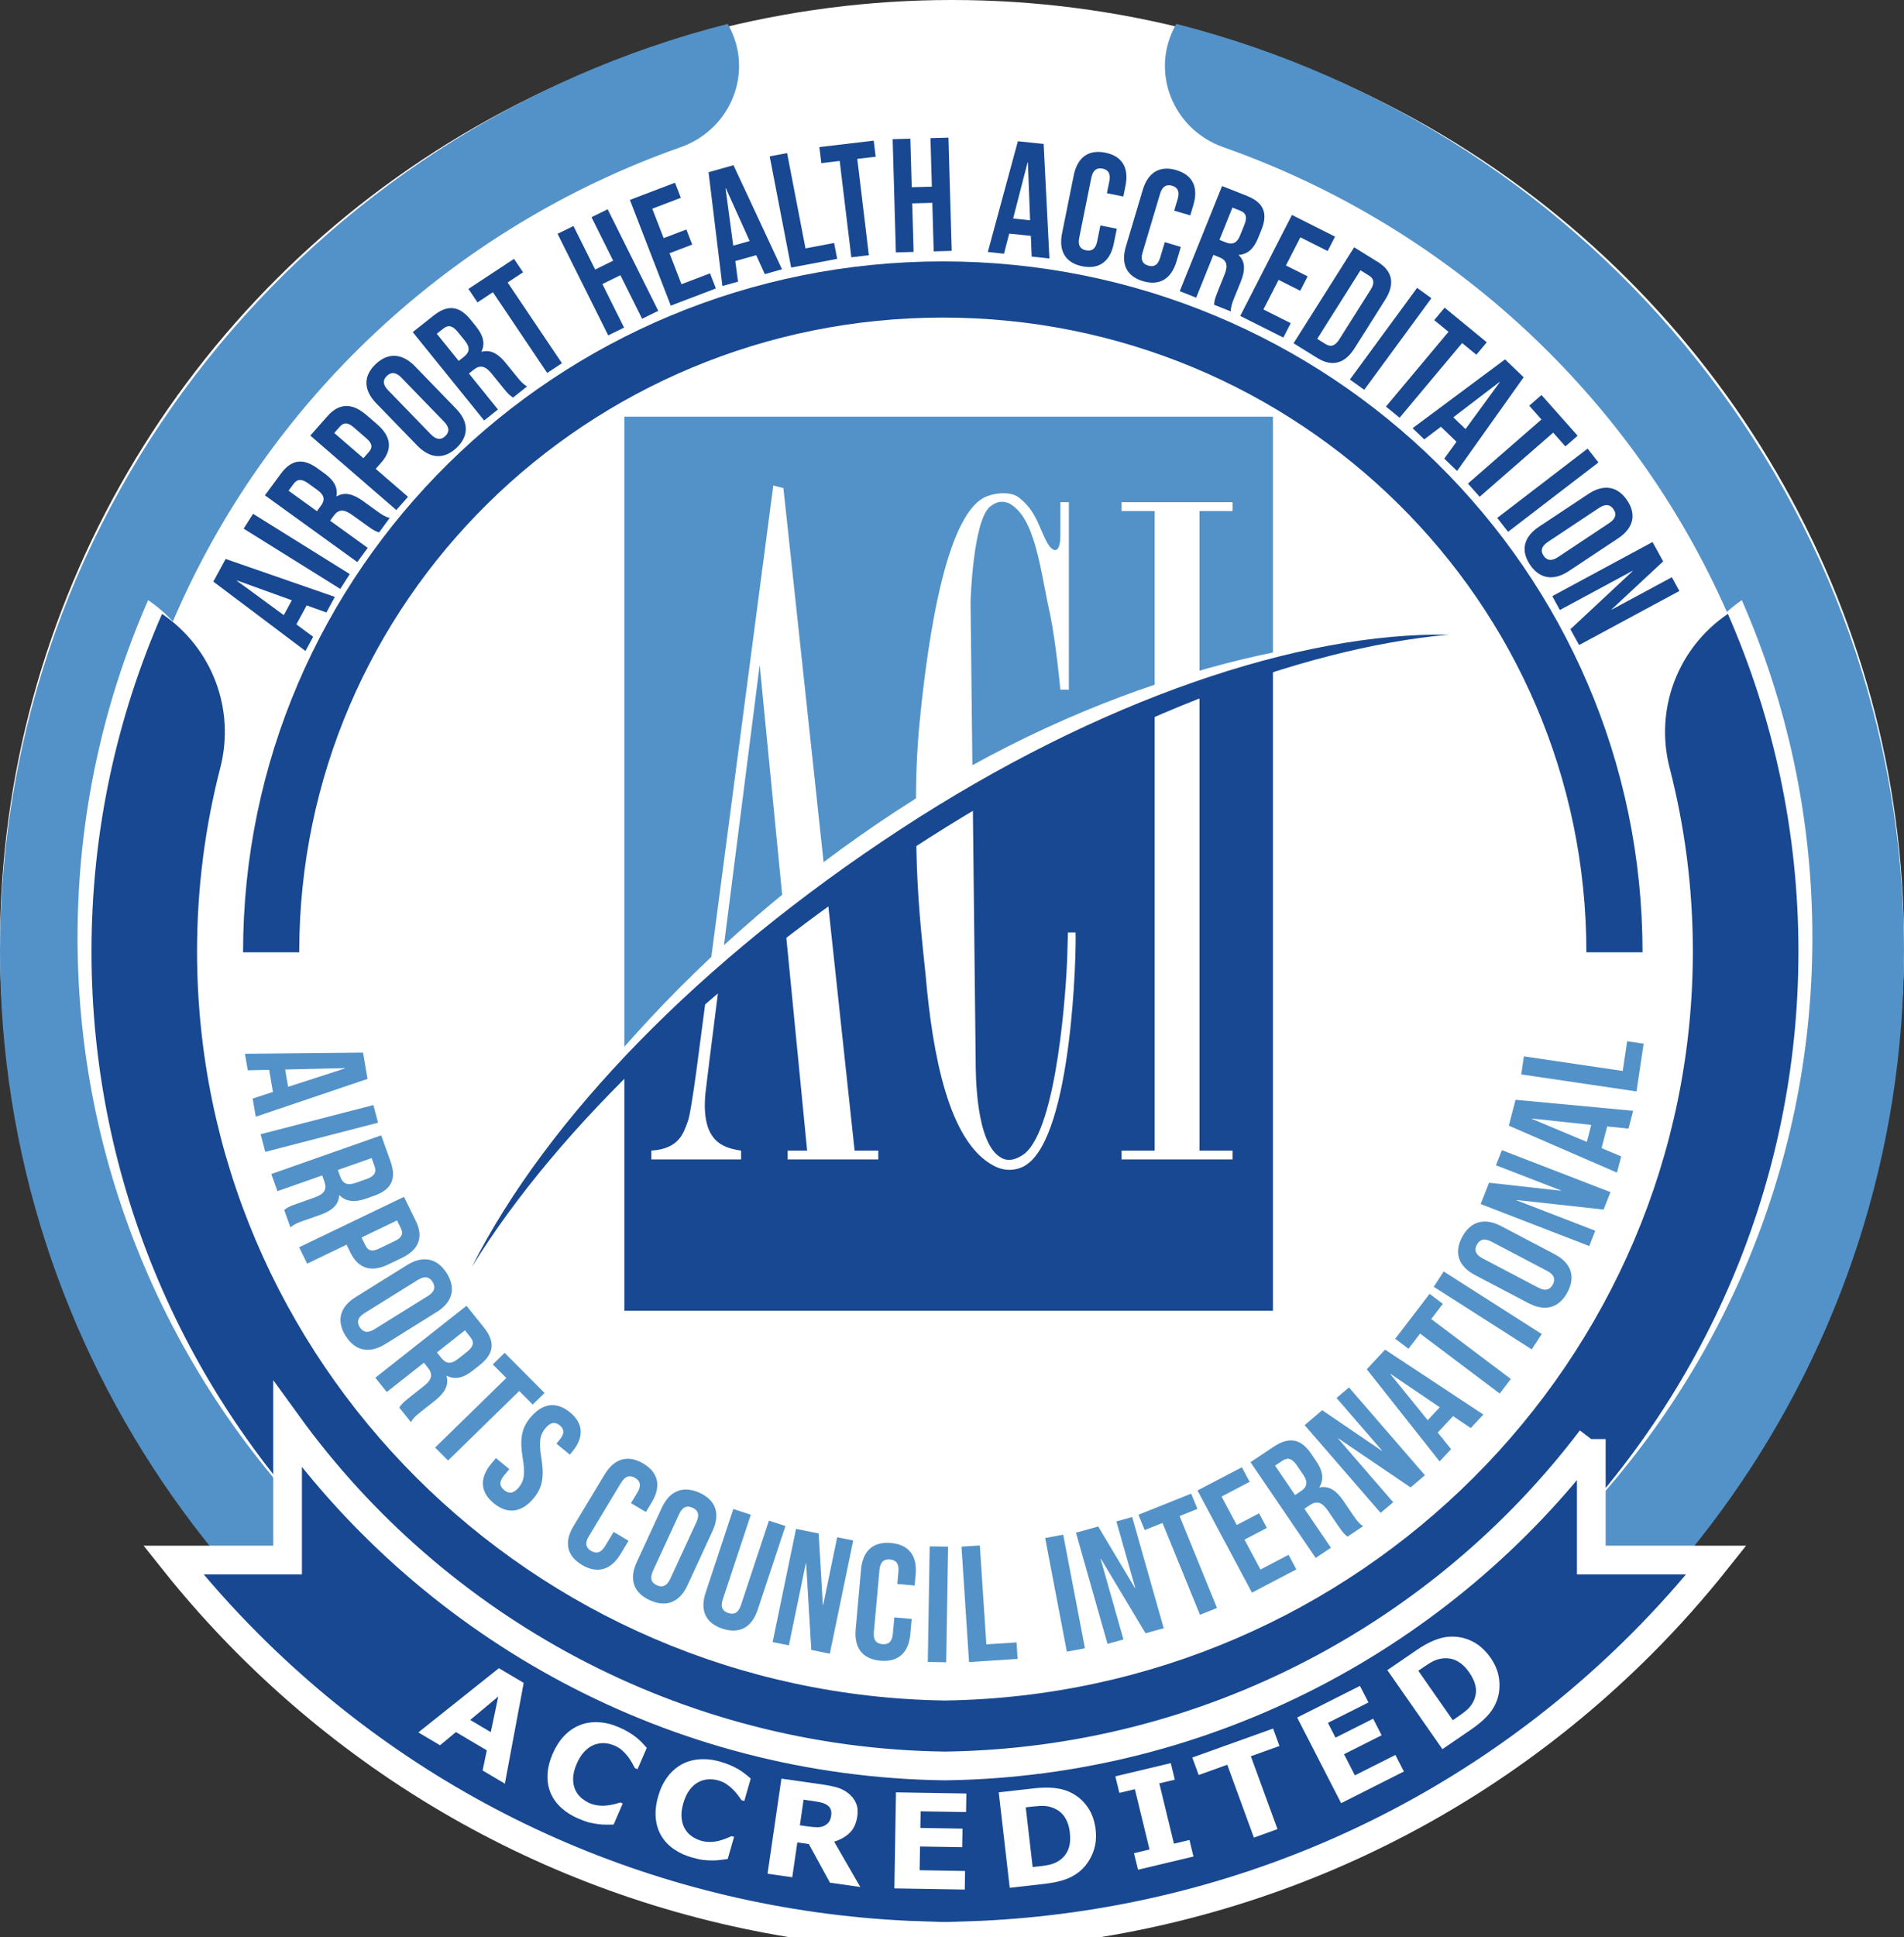 <svg width="59" height="60" viewBox="0 0 59 60" fill="none" xmlns="http://www.w3.org/2000/svg">
<rect x="0" y="0" width="59" height="60" fill="#333333" stroke="none"/>
<g clip-path="url(#clip0_7459_71565)">
<ellipse cx="29.5" cy="29.259" rx="29.5" ry="29.259" fill="white"/>
<path d="M27.809 25.707C31.821 23.084 35.849 21.296 39.445 20.382V12.905H19.347V32.791C21.673 30.285 24.538 27.846 27.808 25.707" fill="#5392C8"/>
<path d="M28.157 26.314C24.785 28.52 21.798 30.642 19.347 33.145V40.596H39.445V20.795C35.943 21.906 32.058 23.763 28.157 26.314Z" fill="#184891"/>
<path d="M30.138 24.277L30.075 18.633C30.075 18.579 30.154 16.127 30.679 15.69C30.915 15.5 31.099 15.527 31.256 15.582C32.096 16.018 32.228 17.652 32.543 19.042C32.727 19.942 32.858 21.359 32.858 21.359H33.121V15.554H32.858V16.59C32.858 16.917 32.78 17.08 32.649 17.026C32.465 16.944 32.36 16.617 32.15 16.154C31.992 15.828 31.835 15.609 31.547 15.391C31.31 15.228 30.89 15.256 30.602 15.364C29.368 15.8 28.765 19.506 28.476 22.585C28.394 23.541 28.377 24.35 28.384 25.344C28.971 24.972 29.555 24.614 30.14 24.277" fill="white"/>
<path d="M33.093 28.878L33.068 29.722C33.042 30.431 32.779 34.954 31.73 35.744C31.388 35.989 31.152 35.935 31.02 35.854C30.233 35.417 30.233 33.265 30.233 32.802L30.147 25.083C29.564 25.429 28.979 25.792 28.395 26.169L28.396 26.236C28.422 27.789 28.553 28.96 28.684 30.214C28.894 32.639 29.393 35.363 30.784 36.099C31.178 36.317 31.572 36.235 31.808 36.072C33.225 35.118 33.356 29.478 33.329 28.878" fill="white"/>
<path d="M22.36 29.855C22.856 25.948 23.541 20.595 23.541 20.595L24.289 28.246C24.711 27.911 25.139 27.581 25.581 27.257L24.276 15.118L23.962 15.037L21.967 30.211C22.098 30.093 22.227 29.973 22.361 29.855" fill="white"/>
<path d="M21.862 33.838C21.885 33.622 22.039 32.395 22.246 30.768C22.114 30.883 21.979 30.994 21.85 31.109L21.573 33.211C21.468 33.974 21.364 34.628 21.311 34.737C21.18 35.09 21.049 35.581 20.183 35.636V35.909H22.965V35.636C22.439 35.554 21.705 35.391 21.862 33.838Z" fill="white"/>
<path d="M25.666 28.047C25.223 28.371 24.791 28.699 24.365 29.029L25.011 35.636H24.407V35.908H27.216V35.636H26.482" fill="white"/>
<path d="M37.17 21.618C36.711 21.797 36.247 21.987 35.778 22.19V35.636H34.755V35.908H38.193V35.636H37.17" fill="white"/>
<path d="M35.778 21.561C36.247 21.379 36.71 21.214 37.17 21.058V15.827H38.193V15.554H34.755V15.827H35.778" fill="white"/>
<path d="M28.081 25.758C34.146 21.791 40.304 20.063 44.901 19.656C40.292 19.577 33.949 21.079 27.772 25.12C21.595 29.159 16.964 34.611 14.625 39.233C17.315 34.875 22.015 29.725 28.081 25.758Z" fill="white"/>
<path d="M28.203 26.328C34.269 22.361 40.303 20.064 44.9 19.656C40.291 19.578 34.07 21.65 27.894 25.69C21.718 29.73 16.963 34.611 14.624 39.234C17.314 34.875 22.137 30.295 28.202 26.329" fill="#184891"/>
<path d="M10.376 18.486L10.114 18.969L9.503 18.75L9.184 19.338L9.704 19.722L9.466 20.162L6.611 18.013L6.992 17.312M8.793 19.052L9.043 18.591L7.344 17.977L7.339 17.986L8.793 19.052V19.052Z" fill="#184891"/>
<path d="M7.55 16.373L7.842 15.913L10.838 17.78L10.545 18.24" fill="#184891"/>
<path d="M11.747 16.489C11.656 16.46 11.599 16.444 11.366 16.275L10.916 15.95C10.65 15.758 10.487 15.775 10.34 15.975L10.229 16.127L11.395 16.968L11.072 17.408L8.209 15.341L8.697 14.679C9.031 14.223 9.393 14.184 9.834 14.503L10.059 14.665C10.353 14.877 10.474 15.105 10.424 15.369L10.432 15.374C10.688 15.223 10.952 15.305 11.252 15.52L11.693 15.838C11.832 15.939 11.937 16.008 12.076 16.041M8.941 15.197L9.82 15.832L9.947 15.66C10.068 15.496 10.067 15.343 9.838 15.178L9.556 14.974C9.352 14.826 9.212 14.83 9.098 14.985L8.942 15.197H8.941Z" fill="#184891"/>
<path d="M11.346 12.846L11.692 13.146C12.119 13.515 12.174 13.917 11.813 14.327L11.642 14.521L12.643 15.387L12.281 15.797L9.616 13.491L10.148 12.888C10.509 12.477 10.918 12.477 11.345 12.847M10.358 13.411L11.261 14.191L11.431 13.997C11.546 13.866 11.547 13.743 11.357 13.579L10.957 13.232C10.766 13.068 10.643 13.086 10.528 13.216L10.358 13.411Z" fill="#184891"/>
<path d="M11.656 12.488C11.263 12.082 11.251 11.649 11.639 11.279C12.027 10.909 12.464 10.939 12.857 11.343L14.133 12.659C14.526 13.063 14.538 13.498 14.149 13.868C13.761 14.237 13.325 14.208 12.932 13.803M13.352 13.452C13.527 13.632 13.674 13.626 13.799 13.506C13.925 13.386 13.938 13.242 13.762 13.061L12.437 11.695C12.261 11.514 12.116 11.521 11.99 11.641C11.864 11.761 11.851 11.905 12.026 12.086L13.351 13.452L13.352 13.452Z" fill="#184891"/>
<path d="M15.898 12.313C15.818 12.261 15.767 12.23 15.587 12.007L15.239 11.577C15.034 11.323 14.872 11.297 14.678 11.451L14.53 11.568L15.43 12.683L15.002 13.023L12.79 10.286L13.437 9.773C13.88 9.421 14.238 9.477 14.58 9.899L14.754 10.114C14.981 10.396 15.037 10.646 14.919 10.888L14.925 10.896C15.211 10.816 15.446 10.964 15.677 11.249L16.019 11.671C16.126 11.804 16.209 11.899 16.334 11.967M13.535 10.337L14.214 11.178L14.381 11.045C14.541 10.918 14.582 10.771 14.405 10.552L14.187 10.282C14.028 10.087 13.893 10.053 13.741 10.174L13.534 10.337H13.535Z" fill="#184891"/>
<path d="M14.516 8.948L15.928 8.017L16.208 8.433L15.73 8.749L17.413 11.249L16.956 11.551L15.274 9.05L14.796 9.366" fill="#184891"/>
<path d="M19.338 10.146L18.847 10.387L17.277 7.241L17.77 7L18.442 8.348L19 8.074L18.329 6.727L18.83 6.481L20.398 9.627L19.897 9.872L19.225 8.524L18.666 8.797" fill="#184891"/>
<path d="M20.565 7.375L21.269 7.108L21.45 7.575L20.747 7.843L21.117 8.802L22.002 8.466L22.183 8.934L20.786 9.466L19.519 6.191L20.916 5.659L21.097 6.126L20.212 6.464" fill="#184891"/>
<path d="M24.232 8.34L23.7 8.49L23.433 7.903L22.785 8.085L22.87 8.723L22.385 8.858L21.956 5.334L22.729 5.116M22.721 7.608L23.23 7.465L22.492 5.829L22.482 5.832L22.721 7.608V7.608Z" fill="#184891"/>
<path d="M23.851 4.843L24.39 4.741L24.96 7.693L25.847 7.525L25.942 8.017L24.516 8.287" fill="#184891"/>
<path d="M25.39 4.555L27.074 4.356L27.135 4.854L26.565 4.92L26.924 7.904L26.38 7.969L26.02 4.985L25.45 5.052" fill="#184891"/>
<path d="M28.31 7.802L27.761 7.817L27.661 4.31L28.209 4.295L28.252 5.798L28.876 5.781L28.833 4.278L29.39 4.263L29.491 7.769L28.933 7.785L28.89 6.282L28.267 6.299" fill="#184891"/>
<path d="M32.519 8.006L31.969 7.947L31.943 7.305L31.273 7.235L31.111 7.858L30.61 7.804L31.541 4.375L32.34 4.458M31.394 6.768L31.92 6.823L31.852 5.032L31.842 5.03L31.394 6.768Z" fill="#184891"/>
<path d="M34.607 7.084L34.514 7.541C34.404 8.091 34.066 8.352 33.538 8.247C33.01 8.141 32.8 7.772 32.911 7.222L33.272 5.433C33.383 4.883 33.721 4.622 34.249 4.728C34.777 4.833 34.988 5.202 34.876 5.752L34.809 6.087L34.3 5.985L34.375 5.617C34.424 5.372 34.336 5.256 34.165 5.222C33.993 5.188 33.867 5.26 33.817 5.506L33.442 7.364C33.393 7.609 33.482 7.719 33.653 7.753C33.824 7.787 33.95 7.72 33.999 7.474L34.098 6.983" fill="#184891"/>
<path d="M36.591 7.647L36.458 8.094C36.297 8.632 35.937 8.86 35.421 8.709C34.904 8.557 34.728 8.171 34.889 7.633L35.41 5.884C35.571 5.346 35.931 5.117 36.448 5.268C36.965 5.42 37.14 5.807 36.98 6.345L36.883 6.671L36.385 6.525L36.493 6.164C36.565 5.924 36.486 5.802 36.32 5.752C36.152 5.703 36.019 5.764 35.947 6.004L35.405 7.82C35.334 8.06 35.413 8.177 35.581 8.227C35.748 8.277 35.879 8.22 35.95 7.98L36.094 7.5" fill="#184891"/>
<path d="M37.622 9.439C37.628 9.345 37.63 9.286 37.737 9.021L37.943 8.509C38.065 8.207 38.007 8.055 37.776 7.964L37.6 7.894L37.066 9.219L36.557 9.018L37.869 5.762L38.637 6.066C39.165 6.275 39.293 6.612 39.09 7.114L38.987 7.37C38.852 7.705 38.66 7.876 38.389 7.894L38.386 7.903C38.598 8.11 38.584 8.386 38.447 8.725L38.244 9.228C38.18 9.386 38.138 9.504 38.14 9.645M38.19 6.429L37.788 7.429L37.987 7.508C38.177 7.583 38.326 7.545 38.43 7.285L38.559 6.964C38.653 6.731 38.616 6.598 38.435 6.527L38.19 6.429Z" fill="#184891"/>
<path d="M39.848 8.222L40.52 8.559L40.291 9.006L39.62 8.668L39.15 9.584L39.996 10.009L39.767 10.455L38.432 9.785L40.034 6.657L41.369 7.329L41.14 7.775L40.295 7.35" fill="#184891"/>
<path d="M41.962 7.659L42.697 8.115C43.162 8.402 43.226 8.803 42.926 9.279L41.977 10.782C41.677 11.258 41.285 11.375 40.819 11.087L40.084 10.631M42.158 8.371L40.817 10.495L41.079 10.658C41.227 10.749 41.364 10.728 41.498 10.515L42.474 8.97C42.609 8.757 42.568 8.625 42.42 8.534L42.158 8.371Z" fill="#184891"/>
<path d="M43.912 8.916L44.355 9.236L42.274 12.073L41.83 11.754" fill="#184891"/>
<path d="M44.766 9.529L46.071 10.601L45.749 10.986L45.307 10.625L43.37 12.938L42.947 12.592L44.885 10.277L44.443 9.915" fill="#184891"/>
<path d="M45.151 14.586L44.754 14.204L45.133 13.682L44.65 13.217L44.134 13.608L43.773 13.261L46.638 11.13L47.214 11.685M45.033 12.925L45.413 13.289L46.473 11.838L46.465 11.831L45.033 12.925H45.033Z" fill="#184891"/>
<path d="M47.767 12.234L48.887 13.495L48.507 13.826L48.129 13.399L45.85 15.386L45.487 14.977L47.766 12.991L47.387 12.565" fill="#184891"/>
<path d="M49.195 13.894L49.531 14.323L46.731 16.471L46.395 16.041" fill="#184891"/>
<path d="M49.217 15.3C49.687 14.987 50.119 15.051 50.42 15.494C50.719 15.938 50.614 16.359 50.144 16.671L48.615 17.686C48.145 17.998 47.712 17.935 47.411 17.491C47.112 17.047 47.217 16.627 47.688 16.314M47.964 16.785C47.753 16.924 47.735 17.068 47.832 17.212C47.929 17.355 48.07 17.392 48.28 17.253L49.867 16.199C50.077 16.059 50.096 15.916 49.999 15.772C49.901 15.629 49.76 15.592 49.55 15.731L47.963 16.785H47.964Z" fill="#184891"/>
<path d="M50.592 17.688L50.587 17.68L48.336 18.893L48.101 18.463L51.208 16.787L51.537 17.387L49.941 18.872L49.946 18.88L51.806 17.877L52.04 18.303L48.932 19.978L48.663 19.488" fill="#184891"/>
<path d="M7.926 34.586L7.829 34.024L8.458 33.818L8.34 33.134L7.678 33.148L7.59 32.637L11.249 32.6L11.389 33.415M8.836 33.124L8.928 33.66L10.684 33.092L10.682 33.081L8.836 33.124Z" fill="#5392C8"/>
<path d="M11.57 34.225L11.714 34.772L8.22 35.675L8.076 35.128" fill="#5392C8"/>
<path d="M8.806 37.474C8.884 37.414 8.93 37.375 9.207 37.279L9.742 37.09C10.058 36.979 10.137 36.832 10.05 36.59L9.985 36.405L8.598 36.892L8.407 36.361L11.812 35.163L12.1 35.967C12.297 36.519 12.124 36.846 11.599 37.032L11.332 37.126C10.981 37.248 10.718 37.216 10.521 37.018L10.511 37.021C10.495 37.327 10.273 37.503 9.917 37.628L9.392 37.812C9.227 37.87 9.107 37.919 9 38.016M11.516 35.867L10.47 36.235L10.544 36.443C10.616 36.642 10.747 36.731 11.018 36.636L11.354 36.518C11.597 36.432 11.675 36.312 11.607 36.124L11.515 35.867H11.516Z" fill="#5392C8"/>
<path d="M12.453 38.959L12.031 39.162C11.511 39.412 11.106 39.299 10.857 38.791L10.739 38.55L9.518 39.137L9.27 38.629L12.518 37.067L12.885 37.815C13.134 38.323 12.973 38.709 12.453 38.959ZM12.303 37.798L11.203 38.327L11.321 38.567C11.399 38.729 11.517 38.781 11.749 38.669L12.237 38.435C12.469 38.323 12.499 38.2 12.421 38.038L12.303 37.798Z" fill="#5392C8"/>
<path d="M12.612 39.181C13.101 38.877 13.544 38.96 13.841 39.429C14.139 39.9 14.022 40.33 13.532 40.635L11.941 41.626C11.452 41.93 11.009 41.847 10.712 41.378C10.414 40.907 10.532 40.477 11.021 40.172M11.294 40.67C11.075 40.806 11.053 40.954 11.149 41.106C11.246 41.258 11.389 41.302 11.607 41.166L13.259 40.138C13.478 40.002 13.501 39.855 13.404 39.702C13.308 39.55 13.164 39.506 12.946 39.642L11.294 40.67Z" fill="#5392C8"/>
<path d="M12.372 43.594C12.426 43.513 12.457 43.462 12.687 43.281L13.131 42.93C13.394 42.724 13.419 42.559 13.258 42.358L13.136 42.205L11.985 43.112L11.63 42.67L14.455 40.442L14.992 41.109C15.36 41.567 15.303 41.933 14.868 42.276L14.646 42.451C14.356 42.681 14.095 42.735 13.844 42.611L13.836 42.617C13.921 42.911 13.769 43.149 13.475 43.382L13.038 43.727C12.902 43.834 12.804 43.918 12.734 44.046M14.407 41.202L13.539 41.887L13.678 42.06C13.81 42.225 13.964 42.268 14.189 42.09L14.468 41.87C14.67 41.711 14.704 41.573 14.578 41.416L14.407 41.202Z" fill="#5392C8"/>
<path d="M15.637 41.899L16.875 43.142L16.507 43.501L16.089 43.081L13.884 45.234L13.483 44.832L15.689 42.678L15.27 42.258" fill="#5392C8"/>
<path d="M17.662 43.741C18.089 44.091 18.098 44.524 17.73 44.965L17.658 45.052L17.242 44.711L17.337 44.597C17.502 44.4 17.484 44.259 17.345 44.145C17.205 44.031 17.062 44.04 16.898 44.237C16.73 44.438 16.693 44.659 16.773 45.143C16.874 45.764 16.799 46.087 16.537 46.402C16.169 46.844 15.734 46.913 15.303 46.559C14.871 46.206 14.858 45.77 15.226 45.329L15.367 45.16L15.783 45.5L15.619 45.697C15.454 45.894 15.483 46.037 15.623 46.151C15.763 46.266 15.91 46.267 16.074 46.069C16.242 45.868 16.279 45.647 16.198 45.163C16.097 44.543 16.172 44.218 16.435 43.904C16.802 43.462 17.233 43.39 17.66 43.741" fill="#5392C8"/>
<path d="M19.477 47.72L19.232 48.128C18.936 48.62 18.517 48.753 18.036 48.469C17.556 48.185 17.476 47.756 17.772 47.265L18.735 45.667C19.031 45.176 19.45 45.042 19.931 45.326C20.412 45.61 20.491 46.039 20.195 46.53L20.015 46.828L19.552 46.555L19.751 46.226C19.883 46.006 19.835 45.865 19.68 45.772C19.524 45.68 19.375 45.706 19.244 45.925L18.244 47.584C18.111 47.804 18.162 47.941 18.317 48.033C18.473 48.125 18.619 48.103 18.751 47.884L19.015 47.445" fill="#5392C8"/>
<path d="M20.509 46.694C20.75 46.173 21.165 46.002 21.675 46.232C22.184 46.462 22.324 46.886 22.084 47.407L21.303 49.1C21.063 49.622 20.647 49.793 20.138 49.562C19.629 49.331 19.488 48.908 19.729 48.386M20.233 48.654C20.126 48.887 20.189 49.022 20.354 49.097C20.518 49.172 20.663 49.13 20.77 48.898L21.581 47.139C21.689 46.906 21.625 46.771 21.46 46.696C21.296 46.621 21.151 46.663 21.044 46.895L20.233 48.654V48.654Z" fill="#5392C8"/>
<path d="M23.266 46.913L22.397 49.535C22.316 49.779 22.396 49.901 22.568 49.958C22.74 50.013 22.878 49.961 22.958 49.718L23.827 47.096L24.339 47.263L23.481 49.851C23.301 50.396 22.922 50.617 22.39 50.443C21.858 50.269 21.686 49.869 21.866 49.325L22.723 46.736" fill="#5392C8"/>
<path d="M24.98 48.422L24.97 48.42L24.445 50.959L23.942 50.858L24.667 47.351L25.368 47.493L25.498 49.707L25.508 49.709L25.942 47.61L26.439 47.711L25.714 51.217L25.14 51.101" fill="#5392C8"/>
<path d="M28.251 50.139L28.208 50.613C28.156 51.184 27.839 51.484 27.281 51.434C26.724 51.385 26.464 51.034 26.515 50.463L26.681 48.609C26.733 48.038 27.05 47.738 27.608 47.788C28.166 47.837 28.425 48.188 28.374 48.759L28.343 49.105L27.806 49.058L27.84 48.676C27.863 48.421 27.759 48.315 27.578 48.298C27.397 48.282 27.274 48.369 27.252 48.624L27.079 50.549C27.056 50.804 27.161 50.906 27.343 50.922C27.523 50.937 27.645 50.856 27.667 50.601L27.713 50.093" fill="#5392C8"/>
<path d="M28.809 47.893L29.379 47.902L29.32 51.483L28.75 51.473" fill="#5392C8"/>
<path d="M29.794 47.902L30.363 47.865L30.564 50.928L31.5 50.867L31.533 51.378L30.028 51.476" fill="#5392C8"/>
<path d="M32.387 47.635L32.946 47.53L33.619 51.049L33.059 51.154" fill="#5392C8"/>
<path d="M34.115 48.278L34.105 48.281L34.813 50.776L34.319 50.913L33.341 47.469L34.03 47.277L35.17 49.184L35.179 49.182L34.594 47.12L35.083 46.984L36.061 50.428L35.497 50.585" fill="#5392C8"/>
<path d="M35.277 46.914L36.911 46.259L37.105 46.733L36.552 46.955L37.712 49.8L37.184 50.011L36.023 47.167L35.471 47.388" fill="#5392C8"/>
<path d="M38.323 47.231L39.015 46.869L39.257 47.321L38.564 47.684L39.059 48.611L39.929 48.154L40.17 48.606L38.795 49.326L37.107 46.161L38.483 45.442L38.723 45.894L37.853 46.35" fill="#5392C8"/>
<path d="M41.757 47.591C41.679 47.532 41.631 47.496 41.466 47.255L41.149 46.789C40.962 46.514 40.798 46.475 40.583 46.619L40.42 46.728L41.242 47.935L40.769 48.251L38.75 45.286L39.463 44.809C39.954 44.481 40.317 44.565 40.628 45.022L40.787 45.255C40.995 45.56 41.028 45.821 40.884 46.059L40.89 46.068C41.192 46.007 41.419 46.176 41.63 46.485L41.941 46.943C42.04 47.087 42.115 47.189 42.238 47.268M39.511 45.393L40.131 46.304L40.316 46.18C40.492 46.062 40.547 45.914 40.386 45.677L40.187 45.385C40.043 45.173 39.907 45.128 39.739 45.24L39.511 45.393Z" fill="#5392C8"/>
<path d="M41.474 44.55L41.466 44.556L43.171 46.526L42.781 46.856L40.428 44.139L40.971 43.676L42.816 44.932L42.825 44.925L41.416 43.298L41.801 42.97L44.154 45.689L43.71 46.067" fill="#5392C8"/>
<path d="M45.965 43.81L45.575 44.229L45.027 43.859L44.552 44.368L44.965 44.881L44.61 45.262L42.353 42.408L42.92 41.8M44.241 43.985L44.614 43.585L43.091 42.552L43.084 42.559L44.241 43.985Z" fill="#5392C8"/>
<path d="M43.234 41.463L44.3 40.072L44.71 40.382L44.35 40.852L46.817 42.709L46.472 43.159L44.005 41.302L43.645 41.772" fill="#5392C8"/>
<path d="M44.428 39.854L44.736 39.379L47.774 41.316L47.465 41.792" fill="#5392C8"/>
<path d="M45.704 39.489C45.194 39.221 45.046 38.8 45.308 38.31C45.571 37.821 46.006 37.706 46.517 37.974L48.175 38.845C48.685 39.114 48.833 39.535 48.571 40.024C48.308 40.514 47.873 40.629 47.363 40.36M47.663 39.878C47.891 39.998 48.031 39.943 48.116 39.785C48.202 39.626 48.168 39.48 47.94 39.361L46.218 38.456C45.99 38.336 45.85 38.391 45.765 38.549C45.679 38.708 45.712 38.853 45.941 38.973L47.663 39.878Z" fill="#5392C8"/>
<path d="M47 37.166L46.996 37.176L49.432 38.118L49.246 38.591L45.882 37.291L46.142 36.631L48.365 36.878L48.369 36.869L46.355 36.09L46.54 35.622L49.904 36.922L49.691 37.462" fill="#5392C8"/>
<path d="M50.607 34.403L50.463 34.955L49.803 34.887L49.628 35.558L50.237 35.816L50.106 36.318L46.754 34.863L46.963 34.062M49.172 35.367L49.309 34.84L47.472 34.643L47.469 34.653L49.171 35.366L49.172 35.367Z" fill="#5392C8"/>
<path d="M47.139 33.276L47.222 32.717L50.284 33.169L50.422 32.248L50.932 32.324L50.711 33.803" fill="#5392C8"/>
<path d="M2.431 29.149C2.431 25.438 3.212 21.903 4.618 18.696C6.174 19.751 6.889 21.652 6.423 23.457C5.953 25.279 5.702 27.186 5.702 29.15C5.702 41.868 16.128 52.225 28.992 52.354V55.584C14.323 55.455 2.431 43.648 2.431 29.15" fill="white"/>
<path d="M8.402 29.494C8.402 18.157 17.721 8.966 29.216 8.966C40.71 8.966 50.028 18.157 50.028 29.494" stroke="#184891" stroke-width="1.74" stroke-miterlimit="10"/>
<path d="M36.452 0.741H36.45L36.443 0.754C35.62 2.198 36.331 4.004 37.913 4.561C44.906 7.022 50.564 12.276 53.511 18.951C53.657 18.822 53.809 18.699 53.974 18.587C55.38 21.796 56.161 25.33 56.161 29.042C56.161 36.32 53.162 42.918 48.321 47.703V49.728H50.889C51.894 48.669 52.82 47.536 53.66 46.341C57.026 41.551 58.999 35.737 58.999 29.467C59 15.649 49.419 4.037 36.452 0.741Z" fill="#5392C8"/>
<path d="M2.403 29.041C2.403 25.329 3.184 21.795 4.59 18.587C4.875 18.78 5.131 19.003 5.357 19.247C8.266 12.43 13.99 7.059 21.087 4.561C22.668 4.004 23.38 2.198 22.557 0.755L22.549 0.741H22.548C9.581 4.036 0 15.648 0 29.467C0 35.737 1.974 41.55 5.339 46.341C6.179 47.536 7.105 48.668 8.11 49.728H10.679V48.117C5.584 43.302 2.403 36.534 2.403 29.042" fill="#5392C8"/>
<path d="M55.729 29.467C55.729 25.755 54.948 22.221 53.542 19.013C51.985 20.069 51.27 21.969 51.736 23.775C52.206 25.596 52.457 27.503 52.457 29.467C52.457 42.147 42.093 52.478 29.282 52.667C16.471 52.478 6.106 42.147 6.106 29.467C6.106 27.503 6.357 25.596 6.827 23.775C7.293 21.969 6.578 20.069 5.022 19.013C3.616 22.221 2.835 25.755 2.835 29.467C2.835 43.889 14.605 55.644 29.168 55.893V55.901C29.206 55.901 29.243 55.898 29.282 55.897C29.32 55.897 29.358 55.9 29.395 55.901V55.893C43.958 55.644 55.729 43.889 55.729 29.467Z" fill="#184891"/>
<path d="M49.31 44.571C44.724 50.615 37.453 54.585 29.279 54.694C20.903 54.582 13.473 50.415 8.911 44.117V48.316H5.372C6.091 49.219 6.864 50.088 7.693 50.917C13.158 56.386 20.375 59.564 28.109 59.934L29.173 59.971L29.256 59.97L29.384 59.971L30.448 59.934C38.183 59.564 45.4 56.385 50.865 50.917C51.694 50.088 52.466 49.219 53.185 48.316H49.31" fill="#184891"/>
<path d="M49.31 44.571C44.724 50.615 37.453 54.585 29.279 54.694C20.903 54.582 13.473 50.415 8.911 44.117V48.316H5.372C6.091 49.219 6.864 50.088 7.693 50.917C13.158 56.386 20.375 59.564 28.109 59.934L29.173 59.971L29.256 59.97L29.384 59.971L30.448 59.934C38.183 59.564 45.4 56.385 50.865 50.917C51.694 50.088 52.466 49.219 53.185 48.316H49.31V44.57L49.31 44.571Z" stroke="white" stroke-width="0.89" stroke-miterlimit="10"/>
<path d="M15.645 55.242L14.955 54.834L15.085 54.211L14.128 53.644L13.635 54.053L12.963 53.655L15.459 51.666L16.228 52.121M15.208 53.647L15.44 52.543L14.57 53.269L15.207 53.646L15.208 53.647Z" fill="white"/>
<path d="M17.931 56.328C17.724 56.241 17.547 56.13 17.399 55.996C17.25 55.862 17.139 55.709 17.065 55.537C16.991 55.365 16.958 55.175 16.966 54.968C16.974 54.762 17.028 54.542 17.129 54.309C17.223 54.093 17.34 53.91 17.482 53.762C17.624 53.613 17.785 53.503 17.966 53.43C18.139 53.36 18.328 53.33 18.535 53.339C18.742 53.348 18.951 53.398 19.162 53.488C19.279 53.537 19.381 53.588 19.469 53.641C19.557 53.693 19.636 53.747 19.707 53.802C19.779 53.861 19.844 53.919 19.899 53.976C19.954 54.033 20.002 54.086 20.042 54.132L19.755 54.795L19.673 54.76C19.651 54.716 19.622 54.662 19.587 54.6C19.551 54.537 19.508 54.472 19.459 54.404C19.407 54.336 19.347 54.273 19.28 54.212C19.212 54.151 19.132 54.102 19.042 54.063C18.941 54.02 18.839 53.995 18.735 53.988C18.632 53.98 18.525 53.997 18.417 54.036C18.314 54.075 18.215 54.141 18.12 54.237C18.025 54.333 17.942 54.462 17.871 54.626C17.797 54.797 17.759 54.95 17.759 55.086C17.758 55.221 17.781 55.338 17.827 55.436C17.874 55.535 17.937 55.619 18.018 55.688C18.099 55.756 18.184 55.809 18.274 55.848C18.361 55.885 18.453 55.908 18.549 55.919C18.646 55.929 18.739 55.928 18.83 55.915C18.907 55.905 18.98 55.891 19.049 55.874C19.118 55.856 19.176 55.84 19.222 55.824L19.297 55.856L19.014 56.51C18.931 56.511 18.852 56.511 18.777 56.511C18.702 56.511 18.626 56.507 18.547 56.497C18.446 56.484 18.353 56.468 18.267 56.447C18.182 56.427 18.07 56.387 17.931 56.328Z" fill="white"/>
<path d="M21.453 57.532C21.236 57.471 21.046 57.384 20.882 57.27C20.717 57.156 20.587 57.018 20.491 56.856C20.396 56.695 20.339 56.512 20.32 56.306C20.301 56.099 20.326 55.875 20.396 55.631C20.461 55.404 20.554 55.208 20.676 55.043C20.798 54.877 20.943 54.747 21.112 54.652C21.274 54.56 21.459 54.506 21.665 54.489C21.872 54.473 22.085 54.495 22.306 54.558C22.428 54.592 22.537 54.63 22.631 54.671C22.724 54.712 22.81 54.754 22.887 54.8C22.967 54.849 23.038 54.898 23.101 54.949C23.163 54.998 23.217 55.044 23.263 55.085L23.064 55.779L22.978 55.754C22.951 55.714 22.915 55.664 22.872 55.606C22.829 55.549 22.779 55.489 22.72 55.429C22.66 55.368 22.592 55.311 22.517 55.26C22.442 55.209 22.357 55.17 22.262 55.143C22.157 55.113 22.053 55.102 21.949 55.108C21.844 55.113 21.741 55.143 21.639 55.196C21.541 55.247 21.452 55.327 21.37 55.433C21.288 55.54 21.223 55.679 21.173 55.851C21.122 56.029 21.105 56.187 21.122 56.322C21.139 56.456 21.176 56.569 21.235 56.66C21.293 56.753 21.367 56.828 21.456 56.885C21.545 56.943 21.637 56.985 21.732 57.011C21.823 57.037 21.916 57.049 22.014 57.047C22.111 57.045 22.203 57.032 22.291 57.008C22.365 56.988 22.436 56.965 22.503 56.939C22.569 56.912 22.625 56.888 22.668 56.868L22.747 56.889L22.55 57.575C22.469 57.586 22.39 57.596 22.316 57.606C22.242 57.616 22.165 57.62 22.087 57.62C21.984 57.62 21.889 57.616 21.802 57.606C21.715 57.597 21.599 57.572 21.453 57.531" fill="white"/>
<path d="M26.659 58.443L25.719 58.309L25.064 57.113L24.707 57.062L24.55 58.141L23.784 58.032L24.214 55.086L25.505 55.271C25.682 55.297 25.832 55.329 25.956 55.366C26.08 55.404 26.193 55.464 26.294 55.546C26.397 55.628 26.474 55.726 26.524 55.841C26.576 55.955 26.589 56.091 26.566 56.25C26.535 56.467 26.458 56.637 26.335 56.76C26.213 56.883 26.05 56.975 25.848 57.039M25.757 56.229C25.767 56.155 25.761 56.089 25.738 56.032C25.715 55.975 25.669 55.926 25.598 55.885C25.549 55.856 25.49 55.835 25.421 55.82C25.352 55.806 25.271 55.791 25.18 55.778L24.901 55.738L24.786 56.532L25.022 56.565C25.145 56.583 25.249 56.592 25.333 56.592C25.418 56.592 25.491 56.574 25.554 56.54C25.614 56.507 25.659 56.468 25.691 56.422C25.722 56.375 25.745 56.311 25.757 56.228" fill="white"/>
<path d="M29.896 58.522L27.714 58.486L27.764 55.511L29.945 55.547L29.936 56.122L28.528 56.099L28.519 56.613L29.826 56.635L29.816 57.21L28.51 57.188L28.497 57.923L29.905 57.947" fill="white"/>
<path d="M33.951 56.671C33.982 56.947 33.947 57.201 33.845 57.433C33.742 57.665 33.601 57.85 33.419 57.989C33.284 58.093 33.13 58.172 32.96 58.226C32.789 58.28 32.585 58.321 32.346 58.348L31.289 58.467L30.948 55.511L32.035 55.388C32.279 55.36 32.492 55.357 32.674 55.377C32.856 55.397 33.012 55.437 33.141 55.498C33.362 55.599 33.544 55.748 33.687 55.946C33.831 56.144 33.919 56.385 33.952 56.671M33.152 56.756C33.13 56.562 33.074 56.399 32.986 56.269C32.899 56.139 32.773 56.044 32.608 55.983C32.524 55.953 32.441 55.936 32.357 55.932C32.272 55.928 32.147 55.934 31.981 55.953L31.785 55.975L31.999 57.825L32.194 57.804C32.378 57.783 32.512 57.759 32.596 57.732C32.679 57.706 32.76 57.667 32.837 57.614C32.969 57.518 33.059 57.4 33.11 57.26C33.16 57.12 33.174 56.952 33.151 56.756" fill="white"/>
<path d="M36.982 57.499L35.264 57.908L35.139 57.395L35.621 57.281L35.167 55.414L34.686 55.528L34.562 55.015L36.28 54.606L36.405 55.119L35.924 55.233L36.377 57.101L36.858 56.986" fill="white"/>
<path d="M39.647 54.075L38.761 54.393L39.586 56.65L38.855 56.913L38.03 54.656L37.144 54.975L36.946 54.433L39.45 53.535" fill="white"/>
<path d="M43.503 54.865L41.558 55.846L40.196 53.194L42.141 52.214L42.405 52.727L41.149 53.359L41.384 53.817L42.55 53.23L42.813 53.743L41.648 54.33L41.984 54.985L43.24 54.353" fill="white"/>
<path d="M46.191 51.345C46.349 51.573 46.44 51.813 46.46 52.066C46.48 52.318 46.443 52.548 46.349 52.755C46.278 52.91 46.181 53.052 46.056 53.179C45.932 53.307 45.771 53.438 45.573 53.574L44.697 54.173L42.99 51.726L43.89 51.11C44.093 50.971 44.278 50.868 44.449 50.801C44.619 50.734 44.775 50.697 44.917 50.69C45.161 50.676 45.392 50.722 45.613 50.83C45.833 50.937 46.025 51.109 46.191 51.346M45.526 51.794C45.413 51.633 45.287 51.516 45.148 51.442C45.009 51.368 44.852 51.343 44.678 51.367C44.59 51.38 44.508 51.404 44.432 51.439C44.356 51.475 44.249 51.54 44.111 51.634L43.949 51.745L45.018 53.277L45.179 53.166C45.331 53.062 45.438 52.978 45.5 52.916C45.562 52.853 45.614 52.781 45.656 52.698C45.727 52.552 45.751 52.406 45.729 52.259C45.706 52.111 45.638 51.956 45.526 51.794Z" fill="white"/>
</g>
<defs>
<clipPath id="clip0_7459_71565">
<rect width="59" height="60" fill="white"/>
</clipPath>
</defs>
</svg>
